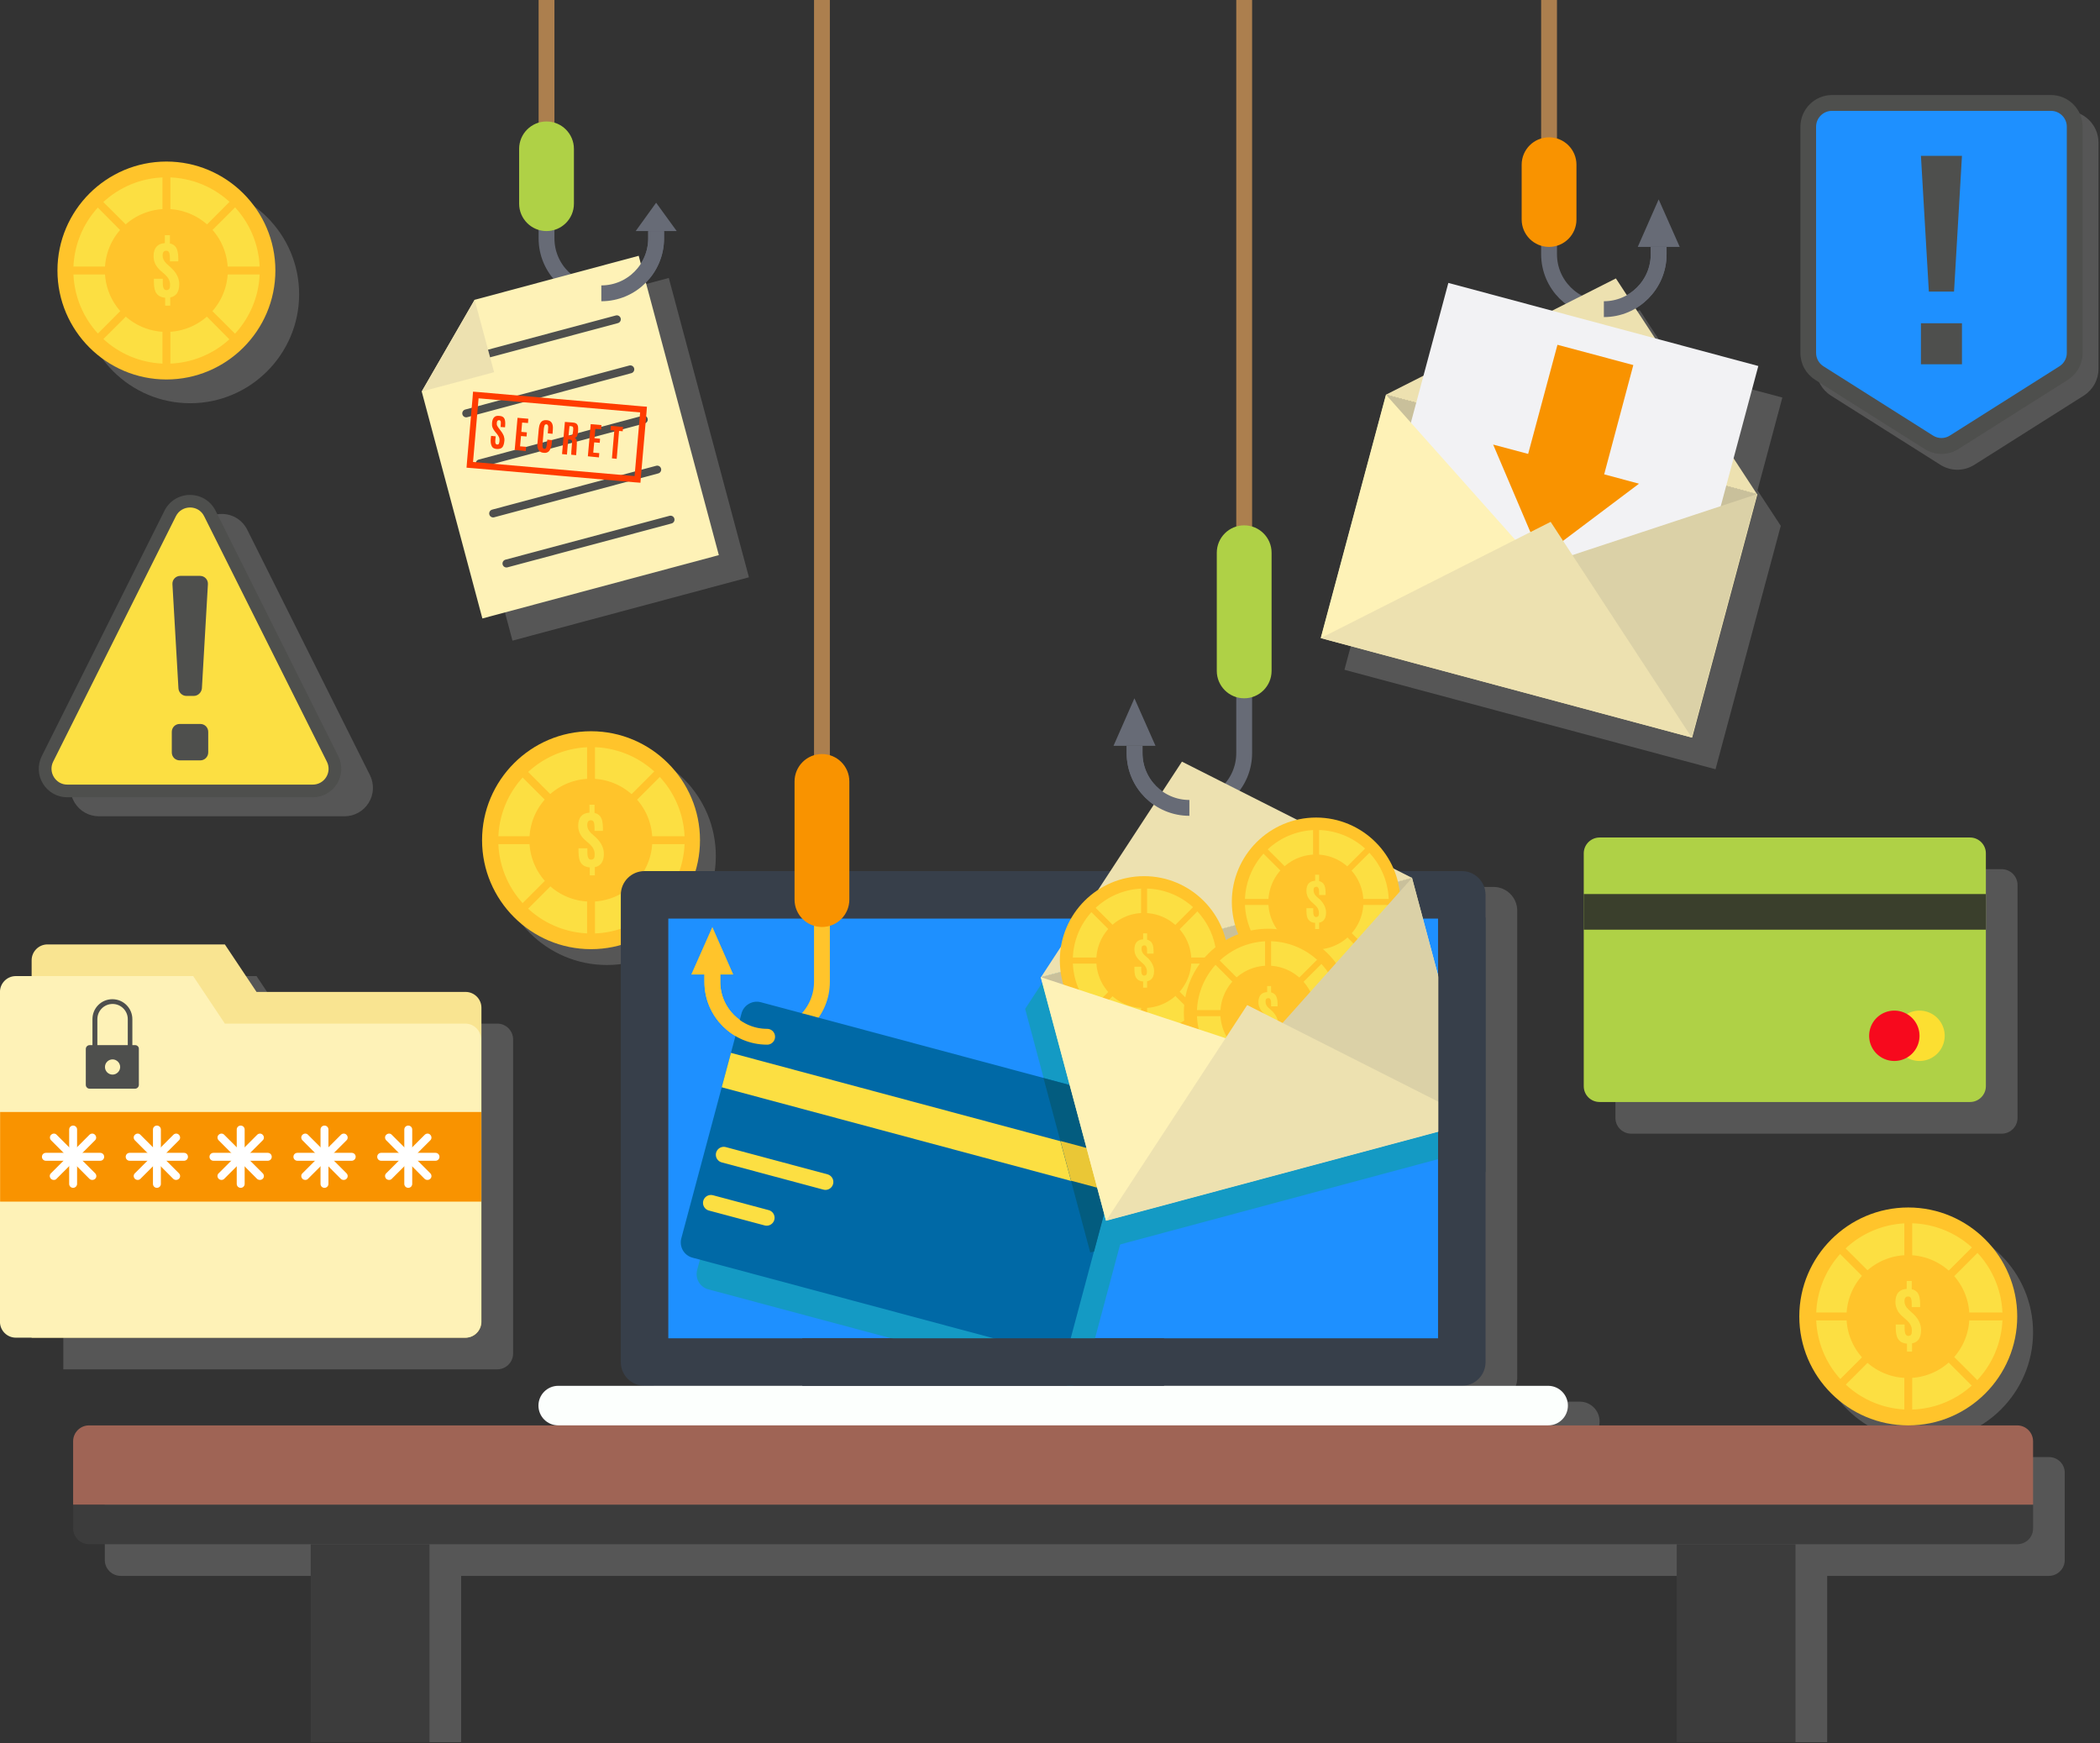 <?xml version="1.0" encoding="UTF-8" standalone="no"?>
<svg
   id="master-artboard"
   viewBox="0 0 804.843 668.171"
   version="1.1"
   x="0px"
   y="0px"
   width="804.843"
   height="668.171"
   sodipodi:docname="crimes.svg"
   inkscape:version="1.1.1 (3bf5ae0d25, 2021-09-20)"
   xmlns:inkscape="http://www.inkscape.org/namespaces/inkscape"
   xmlns:sodipodi="http://sodipodi.sourceforge.net/DTD/sodipodi-0.dtd"
   xmlns="http://www.w3.org/2000/svg"
   xmlns:svg="http://www.w3.org/2000/svg">
  <rect x="0" y="0" width="804.843" height="668.171" fill="#333333" stroke="none"/>
  <defs
     id="defs573" />
  <sodipodi:namedview
     id="namedview571"
     pagecolor="#505050"
     bordercolor="#eeeeee"
     borderopacity="1"
     inkscape:pageshadow="0"
     inkscape:pageopacity="0"
     inkscape:pagecheckerboard="0"
     showgrid="false"
     inkscape:zoom="0.72493164"
     inkscape:cx="404.17604"
     inkscape:cy="112.42439"
     inkscape:window-width="1920"
     inkscape:window-height="1046"
     inkscape:window-x="0"
     inkscape:window-y="34"
     inkscape:window-maximized="1"
     inkscape:current-layer="g568"
     fit-margin-top="0"
     fit-margin-left="0"
     fit-margin-right="0"
     fit-margin-bottom="0" />
  <g
     transform="matrix(0.607,0,0,0.607,-21.26,-4.8718348e-6)"
     id="g568">
    <path
       class="st1"
       d="M 1328.8,920 H 111.2 c -5.5,0 -10,4.5 -10,10 v 40 15 c 0,5.5 4.5,10 10,10 h 140 v 105 h 75 V 995 h 787.5 v 105 h 75 V 995 h 140 c 5.5,0 10,-4.5 10,-10 v -15 -40 c 0.1,-5.5 -4.4,-10 -9.9,-10 z"
       style="fill:#565656;fill-opacity:1"
       id="path4" />
    <g
       id="g50">
      <path
         class="st1"
         d="m 418.2,609.3 c -37.9,0 -68.8,-30.9 -68.8,-68.8 0,-37.9 30.9,-68.8 68.8,-68.8 37.9,0 68.8,30.9 68.8,68.8 0,37.9 -30.9,68.8 -68.8,68.8 z"
         style="fill:#565656;fill-opacity:1"
         id="path6" />
      <path
         class="st2"
         d="m 408.2,599.3 c -37.9,0 -68.8,-30.9 -68.8,-68.8 0,-37.9 30.9,-68.8 68.8,-68.8 37.9,0 68.8,30.9 68.8,68.8 0,37.9 -30.9,68.8 -68.8,68.8 z"
         style="fill:#ffc42b"
         id="path8" />
      <path
         d="m 467,530.5 a 58.8,58.8 0 0 1 -58.8,58.8 58.8,58.8 0 0 1 -58.8,-58.8 58.8,58.8 0 0 1 58.8,-58.8 58.8,58.8 0 0 1 58.8,58.8 z"
         transform="matrix(0.851,-0.526,0.526,0.851,-217.936,293.832)"
         class="st3"
         style="fill:#fcdf42"
         id="path10" />
      <path
         d="m 447,530.5 a 38.8,38.8 0 0 1 -38.8,38.8 38.8,38.8 0 0 1 -38.8,-38.8 38.8,38.8 0 0 1 38.8,-38.8 38.8,38.8 0 0 1 38.8,38.8 z"
         transform="matrix(0.707,-0.707,0.707,0.707,-255.562,444.018)"
         class="st2"
         style="fill:#ffc42b"
         id="path12" />
      <g
         id="g16">
        <path
           class="st2"
           d="m 467,533 h -20 c -1.4,0 -2.5,-1.1 -2.5,-2.5 0,-1.4 1.1,-2.5 2.5,-2.5 h 20 c 1.4,0 2.5,1.1 2.5,2.5 0,1.4 -1.1,2.5 -2.5,2.5 z"
           style="fill:#ffc42b"
           id="path14" />
      </g>
      <g
         id="g20">
        <path
           class="st2"
           d="m 369.4,533 h -20 c -1.4,0 -2.5,-1.1 -2.5,-2.5 0,-1.4 1.1,-2.5 2.5,-2.5 h 20 c 1.4,0 2.5,1.1 2.5,2.5 0,1.4 -1.1,2.5 -2.5,2.5 z"
           style="fill:#ffc42b"
           id="path18" />
      </g>
      <g
         id="g24">
        <path
           class="st2"
           d="m 408.2,494.2 c -1.4,0 -2.5,-1.1 -2.5,-2.5 v -20 c 0,-1.4 1.1,-2.5 2.5,-2.5 1.4,0 2.5,1.1 2.5,2.5 v 20 c 0,1.4 -1.1,2.5 -2.5,2.5 z"
           style="fill:#ffc42b"
           id="path22" />
      </g>
      <g
         id="g28">
        <path
           class="st2"
           d="m 408.2,591.8 c -1.4,0 -2.5,-1.1 -2.5,-2.5 v -20 c 0,-1.4 1.1,-2.5 2.5,-2.5 1.4,0 2.5,1.1 2.5,2.5 v 20 c 0,1.4 -1.1,2.5 -2.5,2.5 z"
           style="fill:#ffc42b"
           id="path26" />
      </g>
      <g
         id="g32">
        <path
           class="st2"
           d="m 449.8,574.6 c -0.6,0 -1.3,-0.2 -1.8,-0.7 l -14.1,-14.1 c -1,-1 -1,-2.6 0,-3.5 1,-1 2.6,-1 3.5,0 l 14.1,14.1 c 1,1 1,2.6 0,3.5 -0.4,0.4 -1.1,0.7 -1.7,0.7 z"
           style="fill:#ffc42b"
           id="path30" />
      </g>
      <g
         id="g36">
        <path
           class="st2"
           d="m 380.8,505.6 c -0.6,0 -1.3,-0.2 -1.8,-0.7 l -14.1,-14.1 c -1,-1 -1,-2.6 0,-3.5 1,-1 2.6,-1 3.5,0 l 14.1,14.1 c 1,1 1,2.6 0,3.5 -0.5,0.4 -1.1,0.7 -1.7,0.7 z"
           style="fill:#ffc42b"
           id="path34" />
      </g>
      <g
         id="g40">
        <path
           class="st2"
           d="m 435.6,505.6 c -0.6,0 -1.3,-0.2 -1.8,-0.7 -1,-1 -1,-2.6 0,-3.5 l 14.1,-14.1 c 1,-1 2.6,-1 3.5,0 1,1 1,2.6 0,3.5 l -14.1,14.1 c -0.4,0.4 -1,0.7 -1.7,0.7 z"
           style="fill:#ffc42b"
           id="path38" />
      </g>
      <g
         id="g44">
        <path
           class="st2"
           d="m 366.6,574.6 c -0.6,0 -1.3,-0.2 -1.8,-0.7 -1,-1 -1,-2.6 0,-3.5 l 14.1,-14.1 c 1,-1 2.6,-1 3.5,0 1,1 1,2.6 0,3.5 l -14.1,14.1 c -0.4,0.4 -1,0.7 -1.7,0.7 z"
           style="fill:#ffc42b"
           id="path42" />
      </g>
      <g
         id="g48">
        <path
           class="st3"
           d="m 416.3,539.1 c 0,4.9 -1.9,7.7 -5.7,8.4 v 5.2 h -3.2 v -5 c -2.3,-0.2 -4.1,-1 -5.3,-2.5 -1.2,-1.5 -1.8,-4 -1.8,-7.4 v -2.2 h 5.6 v 2.7 c 0,3 0.8,4.5 2.3,4.5 0.8,0 1.4,-0.3 1.8,-0.8 0.4,-0.5 0.5,-1.4 0.5,-2.7 0,-2.3 -1,-4.3 -3.1,-6.3 -0.1,-0.1 -0.5,-0.5 -1.5,-1.3 -0.9,-0.8 -1.4,-1.3 -1.6,-1.4 -2.8,-2.5 -4.2,-5.5 -4.2,-8.9 0,-5.2 2.4,-8 7.1,-8.3 v -5 h 3.2 v 5.2 c 1.5,0.3 2.6,1 3.5,2 1.2,1.5 1.8,4 1.8,7.4 0,0 0,0.1 0,0.1 v 1.8 h -5.3 v -2.2 c 0,-1.5 -0.2,-2.7 -0.5,-3.4 -0.3,-0.7 -0.9,-1.1 -1.7,-1.1 -0.8,0 -1.4,0.2 -1.8,0.7 -0.4,0.5 -0.6,1.3 -0.6,2.4 0,1.8 0.8,3.4 2.4,5 l 3.2,2.9 c 3.3,3.2 4.9,6.5 4.9,10.2 z"
           style="fill:#fcdf42"
           id="path46" />
      </g>
    </g>
    <path
       class="st1"
       d="M 1032.5,885 H 978 c 8.3,0 15,-6.7 15,-15 V 575 c 0,-8.3 -6.7,-15 -15,-15 H 462 c -8.3,0 -15,6.7 -15,15 v 295 c 0,8.3 6.7,15 15,15 h -54.5 c -6.9,0 -12.5,5.6 -12.5,12.5 0,6.9 5.6,12.5 12.5,12.5 h 625 c 6.9,0 12.5,-5.6 12.5,-12.5 0,-6.9 -5.6,-12.5 -12.5,-12.5 z"
       style="fill:#565656;fill-opacity:1"
       id="path52" />
    <path
       class="st4"
       d="M 958,875 H 442 c -8.3,0 -15,-6.7 -15,-15 V 565 c 0,-8.3 6.7,-15 15,-15 h 516 c 8.3,0 15,6.7 15,15 v 295 c 0,8.3 -6.7,15 -15,15 z"
       style="fill:#373f4a"
       id="path54" />
    <path
       d="m 567.5,469.5 h 265 v 486 h -265 z"
       transform="rotate(90,700,712.5)"
       class="st5"
       style="fill:#1e90ff;fill-opacity:1"
       id="path56" />
    <path
       class="st6"
       d="m 475.2,801.9 38,-142 c 1.4,-5.3 6.9,-8.5 12.2,-7.1 l 225.9,60.5 c 5.3,1.4 8.5,6.9 7.1,12.2 l -38,142 c -1.4,5.3 -6.9,8.5 -12.2,7.1 L 482.3,814.1 c -5.4,-1.4 -8.5,-6.9 -7.1,-12.2 z"
       style="fill:#149ac4"
       id="path58" />
    <path
       d="m 943,673 -24.9,-93 h -198.5 L 682.3,637 723.4,790.8 943,731.9 Z"
       class="st6"
       style="fill:#149ac4"
       id="path60" />
    <path
       class="st1"
       d="m 1249.9,910 c -37.9,0 -68.8,-30.9 -68.8,-68.8 0,-37.9 30.9,-68.8 68.8,-68.8 37.9,0 68.8,30.9 68.8,68.8 0,37.9 -30.8,68.8 -68.8,68.8 z"
       style="fill:#565656;fill-opacity:1"
       id="path62" />
    <g
       id="g166">
      <path
         class="st1"
         d="M 197,616.3 H 85 c -5.5,0 -10,4.5 -10,10 v 238.3 h 274 c 5.5,0 10,-4.5 10,-10 V 656.3 c 0,-5.5 -4.5,-10 -10,-10 H 217 Z"
         style="fill:#565656;fill-opacity:1"
         id="path64" />
      <path
         class="st7"
         d="M 177,596.3 H 65 c -5.5,0 -10,4.5 -10,10 v 238.3 h 274 c 5.5,0 10,-4.5 10,-10 V 636.3 c 0,-5.5 -4.5,-10 -10,-10 H 197 Z"
         style="fill:#f9e491"
         id="path66" />
      <path
         class="st8"
         d="M 157,616.3 H 45 c -5.5,0 -10,4.5 -10,10 v 208.3 c 0,5.5 4.5,10 10,10 h 283.8 c 5.5,0 10,-4.5 10,-10 V 656.3 c 0,-5.5 -4.5,-10 -10,-10 H 177 Z"
         style="fill:#fef2b7"
         id="path68" />
      <path
         d="M 35.1,702.1 H 338.9 v 56.6 H 35.1 Z"
         class="st9"
         style="fill:#f99300"
         id="path70" />
      <g
         id="g162">
        <g
           id="g88">
          <g
             id="g74">
            <path
               class="st10"
               d="m 81.2,750 c -1.4,0 -2.5,-1.1 -2.5,-2.5 v -34.3 c 0,-1.4 1.1,-2.5 2.5,-2.5 1.4,0 2.5,1.1 2.5,2.5 v 34.3 c 0,1.4 -1.2,2.5 -2.5,2.5 z"
               style="fill:#ffffff"
               id="path72" />
          </g>
          <g
             id="g78">
            <path
               class="st10"
               d="M 98.3,732.9 H 64 c -1.4,0 -2.5,-1.1 -2.5,-2.5 0,-1.4 1.1,-2.5 2.5,-2.5 h 34.3 c 1.4,0 2.5,1.1 2.5,2.5 0,1.4 -1.1,2.5 -2.5,2.5 z"
               style="fill:#ffffff"
               id="path76" />
          </g>
          <g
             id="g82">
            <path
               class="st10"
               d="m 69,745 c -0.6,0 -1.3,-0.2 -1.8,-0.7 -1,-1 -1,-2.6 0,-3.5 l 24.3,-24.3 c 1,-1 2.6,-1 3.5,0 1,1 1,2.6 0,3.5 l -24.3,24.3 c -0.4,0.5 -1,0.7 -1.7,0.7 z"
               style="fill:#ffffff"
               id="path80" />
          </g>
          <g
             id="g86">
            <path
               class="st10"
               d="m 93.3,745 c -0.6,0 -1.3,-0.2 -1.8,-0.7 L 67.3,720 c -1,-1 -1,-2.6 0,-3.5 1,-1 2.6,-1 3.5,0 l 24.3,24.3 c 1,1 1,2.6 0,3.5 -0.5,0.5 -1.2,0.7 -1.8,0.7 z"
               style="fill:#ffffff"
               id="path84" />
          </g>
        </g>
        <g
           id="g106">
          <g
             id="g92">
            <path
               class="st10"
               d="m 134.1,750 c -1.4,0 -2.5,-1.1 -2.5,-2.5 v -34.3 c 0,-1.4 1.1,-2.5 2.5,-2.5 1.4,0 2.5,1.1 2.5,2.5 v 34.3 c 0,1.4 -1.1,2.5 -2.5,2.5 z"
               style="fill:#ffffff"
               id="path90" />
          </g>
          <g
             id="g96">
            <path
               class="st10"
               d="m 151.2,732.9 h -34.3 c -1.4,0 -2.5,-1.1 -2.5,-2.5 0,-1.4 1.1,-2.5 2.5,-2.5 h 34.3 c 1.4,0 2.5,1.1 2.5,2.5 0,1.4 -1.1,2.5 -2.5,2.5 z"
               style="fill:#ffffff"
               id="path94" />
          </g>
          <g
             id="g100">
            <path
               class="st10"
               d="m 122,745 c -0.6,0 -1.3,-0.2 -1.8,-0.7 -1,-1 -1,-2.6 0,-3.5 l 24.3,-24.3 c 1,-1 2.6,-1 3.5,0 1,1 1,2.6 0,3.5 l -24.3,24.3 c -0.5,0.5 -1.1,0.7 -1.7,0.7 z"
               style="fill:#ffffff"
               id="path98" />
          </g>
          <g
             id="g104">
            <path
               class="st10"
               d="m 146.2,745 c -0.6,0 -1.3,-0.2 -1.8,-0.7 L 120.2,720 c -1,-1 -1,-2.6 0,-3.5 1,-1 2.6,-1 3.5,0 l 24.3,24.3 c 1,1 1,2.6 0,3.5 -0.5,0.5 -1.2,0.7 -1.8,0.7 z"
               style="fill:#ffffff"
               id="path102" />
          </g>
        </g>
        <g
           id="g124">
          <g
             id="g110">
            <path
               class="st10"
               d="m 187,750 c -1.4,0 -2.5,-1.1 -2.5,-2.5 v -34.3 c 0,-1.4 1.1,-2.5 2.5,-2.5 1.4,0 2.5,1.1 2.5,2.5 v 34.3 c 0,1.4 -1.1,2.5 -2.5,2.5 z"
               style="fill:#ffffff"
               id="path108" />
          </g>
          <g
             id="g114">
            <path
               class="st10"
               d="m 204.1,732.9 h -34.3 c -1.4,0 -2.5,-1.1 -2.5,-2.5 0,-1.4 1.1,-2.5 2.5,-2.5 h 34.3 c 1.4,0 2.5,1.1 2.5,2.5 0,1.4 -1.1,2.5 -2.5,2.5 z"
               style="fill:#ffffff"
               id="path112" />
          </g>
          <g
             id="g118">
            <path
               class="st10"
               d="m 174.9,745 c -0.6,0 -1.3,-0.2 -1.8,-0.7 -1,-1 -1,-2.6 0,-3.5 l 24.3,-24.3 c 1,-1 2.6,-1 3.5,0 1,1 1,2.6 0,3.5 l -24.3,24.3 c -0.5,0.5 -1.1,0.7 -1.7,0.7 z"
               style="fill:#ffffff"
               id="path116" />
          </g>
          <g
             id="g122">
            <path
               class="st10"
               d="m 199.1,745 c -0.6,0 -1.3,-0.2 -1.8,-0.7 L 173.1,720 c -1,-1 -1,-2.6 0,-3.5 1,-1 2.6,-1 3.5,0 l 24.3,24.3 c 1,1 1,2.6 0,3.5 -0.5,0.5 -1.1,0.7 -1.8,0.7 z"
               style="fill:#ffffff"
               id="path120" />
          </g>
        </g>
        <g
           id="g142">
          <g
             id="g128">
            <path
               class="st10"
               d="m 239.9,750 c -1.4,0 -2.5,-1.1 -2.5,-2.5 v -34.3 c 0,-1.4 1.1,-2.5 2.5,-2.5 1.4,0 2.5,1.1 2.5,2.5 v 34.3 c 0,1.4 -1.1,2.5 -2.5,2.5 z"
               style="fill:#ffffff"
               id="path126" />
          </g>
          <g
             id="g132">
            <path
               class="st10"
               d="m 257.1,732.9 h -34.3 c -1.4,0 -2.5,-1.1 -2.5,-2.5 0,-1.4 1.1,-2.5 2.5,-2.5 h 34.3 c 1.4,0 2.5,1.1 2.5,2.5 0,1.4 -1.2,2.5 -2.5,2.5 z"
               style="fill:#ffffff"
               id="path130" />
          </g>
          <g
             id="g136">
            <path
               class="st10"
               d="m 227.8,745 c -0.6,0 -1.3,-0.2 -1.8,-0.7 -1,-1 -1,-2.6 0,-3.5 l 24.3,-24.3 c 1,-1 2.6,-1 3.5,0 1,1 1,2.6 0,3.5 l -24.3,24.3 c -0.4,0.5 -1.1,0.7 -1.7,0.7 z"
               style="fill:#ffffff"
               id="path134" />
          </g>
          <g
             id="g140">
            <path
               class="st10"
               d="m 252,745 c -0.6,0 -1.3,-0.2 -1.8,-0.7 L 226,720 c -1,-1 -1,-2.6 0,-3.5 1,-1 2.6,-1 3.5,0 l 24.3,24.3 c 1,1 1,2.6 0,3.5 -0.5,0.5 -1.1,0.7 -1.8,0.7 z"
               style="fill:#ffffff"
               id="path138" />
          </g>
        </g>
        <g
           id="g160">
          <g
             id="g146">
            <path
               class="st10"
               d="m 292.8,750 c -1.4,0 -2.5,-1.1 -2.5,-2.5 v -34.3 c 0,-1.4 1.1,-2.5 2.5,-2.5 1.4,0 2.5,1.1 2.5,2.5 v 34.3 c 0,1.4 -1.1,2.5 -2.5,2.5 z"
               style="fill:#ffffff"
               id="path144" />
          </g>
          <g
             id="g150">
            <path
               class="st10"
               d="m 310,732.9 h -34.3 c -1.4,0 -2.5,-1.1 -2.5,-2.5 0,-1.4 1.1,-2.5 2.5,-2.5 H 310 c 1.4,0 2.5,1.1 2.5,2.5 0,1.4 -1.1,2.5 -2.5,2.5 z"
               style="fill:#ffffff"
               id="path148" />
          </g>
          <g
             id="g154">
            <path
               class="st10"
               d="m 280.7,745 c -0.6,0 -1.3,-0.2 -1.8,-0.7 -1,-1 -1,-2.6 0,-3.5 l 24.3,-24.3 c 1,-1 2.6,-1 3.5,0 1,1 1,2.6 0,3.5 l -24.3,24.3 c -0.4,0.5 -1.1,0.7 -1.7,0.7 z"
               style="fill:#ffffff"
               id="path152" />
          </g>
          <g
             id="g158">
            <path
               class="st10"
               d="m 304.9,745 c -0.6,0 -1.3,-0.2 -1.8,-0.7 L 278.9,720 c -1,-1 -1,-2.6 0,-3.5 1,-1 2.6,-1 3.5,0 l 24.3,24.3 c 1,1 1,2.6 0,3.5 -0.5,0.5 -1.1,0.7 -1.8,0.7 z"
               style="fill:#ffffff"
               id="path156" />
          </g>
        </g>
      </g>
      <path
         class="st11"
         d="m 120.4,659.9 h -1.8 v -16.4 c 0,-6.9 -5.6,-12.6 -12.6,-12.6 -7,0 -12.6,5.6 -12.6,12.6 v 16.4 h -1.8 c -1.3,0 -2.4,1.1 -2.4,2.4 V 685 c 0,1.3 1.1,2.4 2.4,2.4 h 28.7 c 1.3,0 2.4,-1.1 2.4,-2.4 v -22.7 c 0.1,-1.3 -1,-2.4 -2.3,-2.4 z m -14.3,18.6 c -2.7,0 -4.8,-2.2 -4.8,-4.8 0,-2.7 2.2,-4.8 4.8,-4.8 2.6,0 4.8,2.2 4.8,4.8 0,2.6 -2.2,4.8 -4.8,4.8 z m 9.6,-18.6 H 96.5 v -16.4 c 0,-5.3 4.3,-9.6 9.6,-9.6 5.3,0 9.6,4.3 9.6,9.6 z"
         style="fill:#4e4f4d"
         id="path164" />
    </g>
    <path
       class="st10"
       d="M 1308.8,975 H 91.2 c -5.5,0 -10,-4.5 -10,-10 v -15 h 1237.5 v 15 c 0.1,5.5 -4.4,10 -9.9,10 z"
       style="fill:#3c3c3c;fill-opacity:1"
       id="path168" />
    <path
       class="st12"
       d="m 1012.5,900 h -625 c -6.9,0 -12.5,-5.6 -12.5,-12.5 v 0 c 0,-6.9 5.6,-12.5 12.5,-12.5 h 625 c 6.9,0 12.5,5.6 12.5,12.5 v 0 c 0,6.9 -5.6,12.5 -12.5,12.5 z"
       style="fill:#fcfffd"
       id="path170" />
    <path
       class="st13"
       d="m 81.2,950 h 1237.5 v -40 c 0,-5.5 -4.5,-10 -10,-10 H 91.2 c -5.5,0 -10,4.5 -10,10 z"
       style="fill:#9f6455;fill-opacity:1"
       id="path172" />
    <path
       d="m 231.2,975 h 75 v 125 h -75 z"
       class="st12"
       style="fill:#3c3c3c;fill-opacity:1"
       id="path174" />
    <path
       d="m 1093.8,975 h 75 v 125 h -75 z"
       transform="rotate(180,1131.25,1037.5)"
       class="st12"
       style="fill:#3c3c3c;fill-opacity:1"
       id="path176" />
    <path
       class="st14"
       d="m 820.6,430.9 v 44.6 c 0,19.1 -15.5,34.6 -34.6,34.6 v 0 c -19.1,0 -34.6,-15.5 -34.6,-34.6 v -4.6"
       style="fill:none;stroke:#676b76;stroke-width:10;stroke-miterlimit:10"
       id="path178" />
    <path
       d="m 738.1,470.9 h 26.5 l -13.3,-30 z"
       class="st15"
       style="fill:#676b76"
       id="path180" />
    <path
       d="M 820.6,341.6 V 0"
       class="st16"
       style="fill:none;stroke:#ac7f4e;stroke-width:10;stroke-linejoin:round;stroke-miterlimit:10"
       id="path182" />
    <path
       class="st14"
       d="m 1013.1,145.9 v 14.6 c 0,19.1 15.5,34.6 34.6,34.6 v 0 c 19.1,0 34.6,-15.5 34.6,-34.6 v -4.6"
       style="fill:none;stroke:#676b76;stroke-width:10;stroke-miterlimit:10"
       id="path184" />
    <path
       d="m 1095.6,155.9 h -26.5 L 1082.3,125.9 Z"
       class="st15"
       style="fill:#676b76"
       id="path186" />
    <path
       d="M 1013.1,96.7 V 0"
       class="st16"
       style="fill:none;stroke:#ac7f4e;stroke-width:10;stroke-linejoin:round;stroke-miterlimit:10"
       id="path188" />
    <path
       class="st14"
       d="m 380.1,135.9 v 14.6 c 0,19.1 15.5,34.6 34.6,34.6 v 0 c 19.1,0 34.6,-15.5 34.6,-34.6 v -4.6"
       style="fill:none;stroke:#676b76;stroke-width:10;stroke-miterlimit:10"
       id="path190" />
    <path
       d="m 462.3,145.9 h -25.9 L 449.3,128 Z"
       class="st15"
       style="fill:#676b76"
       id="path192" />
    <path
       d="M 380.1,86.7 V 0"
       class="st16"
       style="fill:none;stroke:#ac7f4e;stroke-width:10;stroke-linejoin:round;stroke-miterlimit:10"
       id="path194" />
    <path
       class="st17"
       d="m 554,575.3 v 44.6 c 0,19.1 -15.5,34.6 -34.6,34.6 v 0 c -19.1,0 -34.6,-15.5 -34.6,-34.6 v -4.6"
       style="fill:none;stroke:#ffc42b;stroke-width:10;stroke-linecap:round;stroke-linejoin:round;stroke-miterlimit:10"
       id="path196" />
    <path
       d="M 554,486 V 0"
       class="st16"
       style="fill:none;stroke:#ac7f4e;stroke-width:10;stroke-linejoin:round;stroke-miterlimit:10"
       id="path198" />
    <path
       class="st18"
       d="m 465.2,781.9 38,-142 c 1.4,-5.3 6.9,-8.5 12.2,-7.1 l 225.9,60.5 c 5.3,1.4 8.5,6.9 7.1,12.2 l -38,142 c -1.4,5.3 -6.9,8.5 -12.2,7.1 L 472.3,794.1 c -5.4,-1.4 -8.5,-6.9 -7.1,-12.2 z"
       style="fill:#0069a6"
       id="path200" />
    <path
       d="m 489.4,697.1 h 253.9 v 22.5 h -253.9 z"
       transform="matrix(0.966,0.259,-0.259,0.966,204.341,-135.375)"
       class="st3"
       style="fill:#fcdf42"
       id="path202" />
    <g
       id="g208">
      <path
         d="m 492,729.1 64.2,17.2"
         class="st19"
         style="fill:none;stroke:#fcdf42;stroke-width:10;stroke-linecap:round;stroke-linejoin:round;stroke-miterlimit:10"
         id="path204" />
      <path
         d="m 483.9,759.5 35.2,9.4"
         class="st19"
         style="fill:none;stroke:#fcdf42;stroke-width:10;stroke-linecap:round;stroke-linejoin:round;stroke-miterlimit:10"
         id="path206" />
    </g>
    <g
       id="g222">
      <path
         class="st1"
         d="m 1270.9,296.6 c -3.8,0 -7.5,-1.1 -10.7,-3.1 l -69.1,-43.7 c -5.8,-3.7 -9.3,-10 -9.3,-16.9 V 90 c 0,-11 9,-20 20,-20 H 1340 c 11,0 20,9 20,20 v 142.9 c 0,6.9 -3.5,13.2 -9.3,16.9 l -69.1,43.7 c -3.2,2 -6.9,3.1 -10.7,3.1 z"
         style="fill:#565656;fill-opacity:1"
         id="path210" />
      <path
         class="st11"
         d="m 1260.9,286.6 c -3.8,0 -7.5,-1.1 -10.7,-3.1 l -69.1,-43.7 c -5.8,-3.7 -9.3,-10 -9.3,-16.9 V 80 c 0,-11 9,-20 20,-20 H 1330 c 11,0 20,9 20,20 v 142.9 c 0,6.9 -3.5,13.2 -9.3,16.9 l -69.1,43.7 c -3.2,2 -6.9,3.1 -10.7,3.1 z"
         style="fill:#4e4f4d"
         id="path212" />
      <path
         class="st5"
         d="m 1335.3,231.3 -69.1,43.7 c -3.3,2.1 -7.4,2.1 -10.7,0 l -69.1,-43.7 c -2.9,-1.8 -4.7,-5 -4.7,-8.5 V 80 c 0,-5.5 4.5,-10 10,-10 H 1330 c 5.5,0 10,4.5 10,10 v 142.9 c 0,3.4 -1.8,6.6 -4.7,8.4 z"
         style="fill:#1e90ff;fill-opacity:1"
         id="path214" />
      <g
         id="g220">
        <path
           d="m 1268.8,184.1 h -15.9 l -5,-85.7 h 25.9 z"
           class="st11"
           style="fill:#4e4f4d"
           id="path216" />
        <path
           d="m 1247.9,204.1 h 25.9 v 25.9 h -25.9 z"
           class="st11"
           style="fill:#4e4f4d"
           id="path218" />
      </g>
    </g>
    <path
       d="m 358.6,404.5 149.3,-40 -50.6,-189 -103.6,27.8 -33.4,57.9 z"
       class="st1"
       style="fill:#565656;fill-opacity:1"
       id="path224" />
    <path
       d="m 339.6,390.5 149.3,-40 -50.6,-189 -103.6,27.8 -33.4,57.9 z"
       class="st8"
       style="fill:#fef2b7"
       id="path226" />
    <g
       id="g272">
      <path
         class="st1"
         d="m 155.1,254.6 c -37.9,0 -68.8,-30.9 -68.8,-68.8 0,-37.9 30.9,-68.8 68.8,-68.8 37.9,0 68.8,30.9 68.8,68.8 0,37.9 -30.9,68.8 -68.8,68.8 z"
         style="fill:#565656;fill-opacity:1"
         id="path228" />
      <path
         class="st2"
         d="m 140.1,239.6 c -37.9,0 -68.8,-30.9 -68.8,-68.8 0,-37.9 30.9,-68.8 68.8,-68.8 37.9,0 68.8,30.9 68.8,68.8 0,37.9 -30.9,68.8 -68.8,68.8 z"
         style="fill:#ffc42b"
         id="path230" />
      <path
         d="M 198.9,170.8 A 58.8,58.8 0 0 1 140.1,229.6 58.8,58.8 0 0 1 81.3,170.8 58.8,58.8 0 0 1 140.1,112 58.8,58.8 0 0 1 198.9,170.8 Z"
         transform="matrix(0.851,-0.526,0.526,0.851,-68.878,99.14)"
         class="st3"
         style="fill:#fcdf42"
         id="path232" />
      <path
         d="m 178.9,170.8 a 38.8,38.8 0 0 1 -38.8,38.8 38.8,38.8 0 0 1 -38.8,-38.8 38.8,38.8 0 0 1 38.8,-38.8 38.8,38.8 0 0 1 38.8,38.8 z"
         transform="matrix(0.707,-0.707,0.707,0.707,-79.753,149.059)"
         class="st2"
         style="fill:#ffc42b"
         id="path234" />
      <g
         id="g238">
        <path
           class="st2"
           d="m 198.9,173.3 h -20 c -1.4,0 -2.5,-1.1 -2.5,-2.5 0,-1.4 1.1,-2.5 2.5,-2.5 h 20 c 1.4,0 2.5,1.1 2.5,2.5 0,1.4 -1.2,2.5 -2.5,2.5 z"
           style="fill:#ffc42b"
           id="path236" />
      </g>
      <g
         id="g242">
        <path
           class="st2"
           d="m 101.2,173.3 h -20 c -1.4,0 -2.5,-1.1 -2.5,-2.5 0,-1.4 1.1,-2.5 2.5,-2.5 h 20 c 1.4,0 2.5,1.1 2.5,2.5 0,1.4 -1.1,2.5 -2.5,2.5 z"
           style="fill:#ffc42b"
           id="path240" />
      </g>
      <g
         id="g246">
        <path
           class="st2"
           d="m 140.1,134.5 c -1.4,0 -2.5,-1.1 -2.5,-2.5 v -20 c 0,-1.4 1.1,-2.5 2.5,-2.5 1.4,0 2.5,1.1 2.5,2.5 v 20 c 0,1.4 -1.2,2.5 -2.5,2.5 z"
           style="fill:#ffc42b"
           id="path244" />
      </g>
      <g
         id="g250">
        <path
           class="st2"
           d="m 140.1,232.1 c -1.4,0 -2.5,-1.1 -2.5,-2.5 v -20 c 0,-1.4 1.1,-2.5 2.5,-2.5 1.4,0 2.5,1.1 2.5,2.5 v 20 c 0,1.4 -1.2,2.5 -2.5,2.5 z"
           style="fill:#ffc42b"
           id="path248" />
      </g>
      <g
         id="g254">
        <path
           class="st2"
           d="m 181.6,214.9 c -0.6,0 -1.3,-0.2 -1.8,-0.7 L 165.7,200 c -1,-1 -1,-2.6 0,-3.5 1,-1 2.6,-1 3.5,0 l 14.1,14.1 c 1,1 1,2.6 0,3.5 -0.4,0.5 -1,0.8 -1.7,0.8 z"
           style="fill:#ffc42b"
           id="path252" />
      </g>
      <g
         id="g258">
        <path
           class="st2"
           d="m 112.6,145.9 c -0.6,0 -1.3,-0.2 -1.8,-0.7 L 96.7,131 c -1,-1 -1,-2.6 0,-3.5 1,-1 2.6,-1 3.5,0 l 14.1,14.1 c 1,1 1,2.6 0,3.5 -0.4,0.5 -1,0.8 -1.7,0.8 z"
           style="fill:#ffc42b"
           id="path256" />
      </g>
      <g
         id="g262">
        <path
           class="st2"
           d="m 167.5,145.9 c -0.6,0 -1.3,-0.2 -1.8,-0.7 -1,-1 -1,-2.6 0,-3.5 l 14.1,-14.1 c 1,-1 2.6,-1 3.5,0 1,1 1,2.6 0,3.5 l -14.1,14.1 c -0.4,0.4 -1.1,0.7 -1.7,0.7 z"
           style="fill:#ffc42b"
           id="path260" />
      </g>
      <g
         id="g266">
        <path
           class="st2"
           d="m 98.5,214.9 c -0.6,0 -1.3,-0.2 -1.8,-0.7 -1,-1 -1,-2.6 0,-3.5 l 14.1,-14.1 c 1,-1 2.6,-1 3.5,0 1,1 1,2.6 0,3.5 l -14.1,14.1 c -0.4,0.4 -1.1,0.7 -1.7,0.7 z"
           style="fill:#ffc42b"
           id="path264" />
      </g>
      <g
         id="g270">
        <path
           class="st3"
           d="m 148.2,179.4 c 0,4.9 -1.9,7.7 -5.7,8.4 v 5.2 h -3.2 v -5 c -2.3,-0.2 -4.1,-1 -5.3,-2.5 -1.2,-1.5 -1.8,-4 -1.8,-7.4 V 176 h 5.6 v 2.7 c 0,3 0.8,4.5 2.3,4.5 0.8,0 1.4,-0.3 1.8,-0.8 0.4,-0.5 0.5,-1.4 0.5,-2.7 0,-2.3 -1,-4.3 -3.1,-6.3 -0.1,-0.1 -0.5,-0.5 -1.5,-1.3 -0.9,-0.8 -1.4,-1.3 -1.6,-1.4 -2.8,-2.5 -4.2,-5.5 -4.2,-8.9 0,-5.2 2.4,-8 7.1,-8.3 v -5 h 3.2 v 5.2 c 1.5,0.3 2.6,1 3.5,2 1.2,1.5 1.8,4 1.8,7.4 0,0 0,0.1 0,0.1 v 1.8 h -5.3 v -2.2 c 0,-1.5 -0.2,-2.7 -0.5,-3.4 -0.3,-0.7 -0.9,-1.1 -1.7,-1.1 -0.8,0 -1.4,0.2 -1.8,0.7 -0.4,0.5 -0.6,1.3 -0.6,2.4 0,1.8 0.8,3.4 2.4,5 l 3.2,2.9 c 3.2,3.1 4.9,6.4 4.9,10.1 z"
           style="fill:#fcdf42"
           id="path268" />
      </g>
    </g>
    <g
       id="g316">
      <path
         class="st2"
         d="m 1239.9,900 c -37.9,0 -68.8,-30.9 -68.8,-68.8 0,-37.9 30.9,-68.8 68.8,-68.8 37.9,0 68.8,30.9 68.8,68.8 0,37.9 -30.8,68.8 -68.8,68.8 z"
         style="fill:#ffc42b"
         id="path274" />
      <path
         d="m 1298.7,831.2 a 58.8,58.8 0 0 1 -58.8,58.8 58.8,58.8 0 0 1 -58.8,-58.8 58.8,58.8 0 0 1 58.8,-58.8 58.8,58.8 0 0 1 58.8,58.8 z"
         transform="matrix(0.851,-0.526,0.526,0.851,-251.801,776.017)"
         class="st3"
         style="fill:#fcdf42"
         id="path276" />
      <path
         d="m 1278.7,831.2 a 38.8,38.8 0 0 1 -38.8,38.8 38.8,38.8 0 0 1 -38.8,-38.8 38.8,38.8 0 0 1 38.8,-38.8 38.8,38.8 0 0 1 38.8,38.8 z"
         transform="matrix(0.707,-0.707,0.707,0.707,-224.573,1120.226)"
         class="st2"
         style="fill:#ffc42b"
         id="path278" />
      <g
         id="g282">
        <path
           class="st2"
           d="m 1298.7,833.7 h -20 c -1.4,0 -2.5,-1.1 -2.5,-2.5 0,-1.4 1.1,-2.5 2.5,-2.5 h 20 c 1.4,0 2.5,1.1 2.5,2.5 0,1.4 -1.1,2.5 -2.5,2.5 z"
           style="fill:#ffc42b"
           id="path280" />
      </g>
      <g
         id="g286">
        <path
           class="st2"
           d="m 1201.1,833.7 h -20 c -1.4,0 -2.5,-1.1 -2.5,-2.5 0,-1.4 1.1,-2.5 2.5,-2.5 h 20 c 1.4,0 2.5,1.1 2.5,2.5 0,1.4 -1.1,2.5 -2.5,2.5 z"
           style="fill:#ffc42b"
           id="path284" />
      </g>
      <g
         id="g290">
        <path
           class="st2"
           d="m 1239.9,794.9 c -1.4,0 -2.5,-1.1 -2.5,-2.5 v -20 c 0,-1.4 1.1,-2.5 2.5,-2.5 1.4,0 2.5,1.1 2.5,2.5 v 20 c 0,1.4 -1.1,2.5 -2.5,2.5 z"
           style="fill:#ffc42b"
           id="path288" />
      </g>
      <g
         id="g294">
        <path
           class="st2"
           d="m 1239.9,892.5 c -1.4,0 -2.5,-1.1 -2.5,-2.5 v -20 c 0,-1.4 1.1,-2.5 2.5,-2.5 1.4,0 2.5,1.1 2.5,2.5 v 20 c 0,1.4 -1.1,2.5 -2.5,2.5 z"
           style="fill:#ffc42b"
           id="path292" />
      </g>
      <g
         id="g298">
        <path
           class="st2"
           d="m 1281.5,875.3 c -0.6,0 -1.3,-0.2 -1.8,-0.7 l -14.1,-14.1 c -1,-1 -1,-2.6 0,-3.5 1,-1 2.6,-1 3.5,0 l 14.1,14.1 c 1,1 1,2.6 0,3.5 -0.4,0.4 -1,0.7 -1.7,0.7 z"
           style="fill:#ffc42b"
           id="path296" />
      </g>
      <g
         id="g302">
        <path
           class="st2"
           d="m 1212.5,806.3 c -0.6,0 -1.3,-0.2 -1.8,-0.7 l -14.1,-14.1 c -1,-1 -1,-2.6 0,-3.5 1,-1 2.6,-1 3.5,0 l 14.1,14.1 c 1,1 1,2.6 0,3.5 -0.4,0.4 -1.1,0.7 -1.7,0.7 z"
           style="fill:#ffc42b"
           id="path300" />
      </g>
      <g
         id="g306">
        <path
           class="st2"
           d="m 1267.4,806.3 c -0.6,0 -1.3,-0.2 -1.8,-0.7 -1,-1 -1,-2.6 0,-3.5 l 14.1,-14.1 c 1,-1 2.6,-1 3.5,0 1,1 1,2.6 0,3.5 l -14.1,14.1 c -0.4,0.4 -1.1,0.7 -1.7,0.7 z"
           style="fill:#ffc42b"
           id="path304" />
      </g>
      <g
         id="g310">
        <path
           class="st2"
           d="m 1198.4,875.3 c -0.6,0 -1.3,-0.2 -1.8,-0.7 -1,-1 -1,-2.6 0,-3.5 l 14.1,-14.1 c 1,-1 2.6,-1 3.5,0 1,1 1,2.6 0,3.5 l -14.1,14.1 c -0.5,0.4 -1.1,0.7 -1.7,0.7 z"
           style="fill:#ffc42b"
           id="path308" />
      </g>
      <g
         id="g314">
        <path
           class="st3"
           d="m 1248,839.8 c 0,4.9 -1.9,7.7 -5.7,8.4 v 5.2 h -3.2 v -5 c -2.3,-0.2 -4.1,-1 -5.3,-2.5 -1.2,-1.5 -1.8,-4 -1.8,-7.4 v -2.2 h 5.6 v 2.7 c 0,3 0.8,4.5 2.3,4.5 0.8,0 1.4,-0.3 1.8,-0.8 0.4,-0.5 0.5,-1.4 0.5,-2.7 0,-2.3 -1,-4.3 -3.1,-6.3 -0.1,-0.1 -0.5,-0.5 -1.5,-1.3 -0.9,-0.8 -1.4,-1.3 -1.6,-1.4 -2.8,-2.5 -4.2,-5.5 -4.2,-8.9 0,-5.2 2.4,-8 7.1,-8.3 v -5 h 3.2 v 5.2 c 1.5,0.3 2.6,1 3.5,2 1.2,1.5 1.8,4 1.8,7.4 0,0 0,0.1 0,0.1 v 1.8 h -5.3 v -2.2 c 0,-1.5 -0.2,-2.7 -0.5,-3.4 -0.3,-0.7 -0.9,-1.1 -1.7,-1.1 -0.8,0 -1.4,0.2 -1.8,0.7 -0.4,0.5 -0.6,1.3 -0.6,2.4 0,1.8 0.8,3.4 2.4,5 l 3.2,2.9 c 3.3,3.2 4.9,6.5 4.9,10.2 z"
           style="fill:#fcdf42"
           id="path312" />
      </g>
    </g>
    <path
       class="st20"
       d="m 380.1,145.9 v 0 c -9.6,0 -17.3,-7.8 -17.3,-17.3 V 94 c 0,-9.6 7.8,-17.3 17.3,-17.3 v 0 c 9.6,0 17.3,7.8 17.3,17.3 v 34.6 c 0,9.6 -7.8,17.3 -17.3,17.3 z"
       style="fill:#afd146"
       id="path318" />
    <g
       id="g350">
      <path
         d="M 343.8,223.2 424.5,201.6"
         class="st21"
         style="fill:none;stroke:#4e4f4d;stroke-width:5;stroke-linecap:round;stroke-linejoin:round;stroke-miterlimit:10"
         id="path320" />
      <path
         d="M 329.4,261 433,233.2"
         class="st21"
         style="fill:none;stroke:#4e4f4d;stroke-width:5;stroke-linecap:round;stroke-linejoin:round;stroke-miterlimit:10"
         id="path322" />
      <path
         d="M 337.9,292.6 441.5,264.9"
         class="st21"
         style="fill:none;stroke:#4e4f4d;stroke-width:5;stroke-linecap:round;stroke-linejoin:round;stroke-miterlimit:10"
         id="path324" />
      <path
         d="M 346.4,324.2 450,296.5"
         class="st21"
         style="fill:none;stroke:#4e4f4d;stroke-width:5;stroke-linecap:round;stroke-linejoin:round;stroke-miterlimit:10"
         id="path326" />
      <path
         d="m 354.8,355.8 103.6,-27.7"
         class="st21"
         style="fill:none;stroke:#4e4f4d;stroke-width:5;stroke-linecap:round;stroke-linejoin:round;stroke-miterlimit:10"
         id="path328" />
      <path
         d="M 301.3,247.2 347,235 334.7,189.3 Z"
         class="st22"
         style="fill:#ede1b0"
         id="path330" />
      <g
         id="g348">
        <g
           id="g344">
          <path
             class="st23"
             d="m 344.9,277 0.2,-1.8 2.9,0.3 -0.2,2 c -0.1,1.1 -0.1,1.9 0.1,2.4 0.2,0.5 0.5,0.7 1,0.8 0.5,0 0.9,-0.1 1.1,-0.5 0.2,-0.4 0.3,-1 0.4,-1.8 0.1,-0.8 0,-1.6 -0.3,-2.3 -0.3,-0.7 -0.7,-1.4 -1.3,-2.1 l -1.4,-1.7 c -0.6,-0.8 -1.1,-1.6 -1.4,-2.4 -0.3,-0.8 -0.4,-1.7 -0.3,-2.8 0.1,-1.7 0.6,-2.9 1.3,-3.6 0.7,-0.8 1.9,-1.1 3.4,-0.9 1.6,0.1 2.6,0.7 3.1,1.7 0.5,1 0.6,2.4 0.5,4.2 l -0.1,1.3 -2.8,-0.2 0.1,-1.5 c 0.1,-1 0.1,-1.7 -0.1,-2.1 -0.1,-0.4 -0.4,-0.7 -0.9,-0.7 -0.5,0 -0.8,0.1 -1.1,0.4 -0.2,0.3 -0.4,0.8 -0.4,1.4 -0.1,0.6 0,1.2 0.2,1.6 0.2,0.4 0.5,0.9 1,1.6 l 1.5,2 c 0.8,1 1.3,2 1.7,2.9 0.3,1 0.5,2 0.4,3.1 -0.2,1.9 -0.6,3.3 -1.3,4.1 -0.7,0.8 -1.9,1.2 -3.5,1.1 -1.6,-0.1 -2.7,-0.7 -3.2,-1.8 -0.6,-1.3 -0.8,-2.8 -0.6,-4.7 z"
             style="fill:#ff3c00"
             id="path332" />
          <path
             class="st23"
             d="m 360,284.1 1.8,-20.3 6.8,0.6 -0.2,2.7 -3.7,-0.3 -0.5,5.9 3.5,0.3 -0.2,2.6 -3.5,-0.3 -0.6,6.5 3.8,0.3 -0.2,2.7 z"
             style="fill:#ff3c00"
             id="path334" />
          <path
             class="st23"
             d="m 381.7,284.8 c -0.8,0.9 -1.9,1.3 -3.4,1.1 -1.5,-0.1 -2.6,-0.7 -3.2,-1.8 -0.7,-1.1 -0.9,-2.5 -0.7,-4.4 l 0.8,-8.8 c 0.3,-3 1.2,-4.8 2.9,-5.4 0.6,-0.2 1.3,-0.3 2.2,-0.2 2.8,0.2 4.1,2.2 3.8,5.8 l -0.2,2.8 -3,-0.3 0.2,-2.6 c 0.1,-1 0.1,-1.8 -0.1,-2.3 -0.1,-0.5 -0.5,-0.7 -1,-0.8 -0.5,0 -0.9,0.2 -1.1,0.6 -0.2,0.5 -0.4,1.2 -0.5,2.2 l -0.8,9.5 c -0.1,1.1 -0.1,1.9 0.1,2.4 0.2,0.5 0.5,0.8 1,0.8 0.5,0 0.9,-0.2 1.1,-0.6 0.2,-0.5 0.4,-1.2 0.5,-2.3 l 0.3,-2.9 3,0.3 -0.3,2.9 c -0.3,1.7 -0.8,3.1 -1.6,4 z"
             style="fill:#ff3c00"
             id="path336" />
          <path
             class="st23"
             d="m 394.8,277.5 -1,-0.1 -0.8,9.6 -3.1,-0.3 1.8,-20.3 5.1,0.4 c 1.1,0.1 1.8,0.4 2.3,0.8 0.5,0.5 0.8,1.1 0.9,1.9 0.1,0.8 0.1,1.8 0,3 -0.1,1.2 -0.3,2.2 -0.6,2.8 -0.3,0.6 -0.8,1 -1.6,1.2 0.7,0.2 1.1,0.7 1.3,1.5 0.2,0.8 0.2,2.6 0,5.2 -0.2,2.6 -0.3,4 -0.3,4.2 l -3.1,-0.3 c -0.1,-0.2 0.1,-2.6 0.5,-7.3 0.1,-0.9 0,-1.5 -0.2,-1.8 -0.1,-0.2 -0.6,-0.4 -1.2,-0.5 z m -0.8,-2.5 1.2,0.1 c 0.4,0 0.7,0 0.9,-0.2 0.2,-0.2 0.4,-0.5 0.5,-0.9 0.1,-0.4 0.2,-1.1 0.3,-2 v -0.1 c 0.1,-1.1 0.1,-1.8 -0.1,-2.2 -0.2,-0.4 -0.6,-0.6 -1.2,-0.6 l -1,-0.1 z"
             style="fill:#ff3c00"
             id="path338" />
          <path
             class="st23"
             d="m 406.2,288.1 1.8,-20.3 6.8,0.6 -0.2,2.7 -3.7,-0.3 -0.5,5.9 3.5,0.3 -0.2,2.6 -3.5,-0.3 -0.6,6.5 3.8,0.3 -0.2,2.7 z"
             style="fill:#ff3c00"
             id="path340" />
          <path
             class="st23"
             d="m 421.4,289.4 1.5,-17.6 -2.4,-0.2 0.2,-2.7 7.7,0.7 -0.2,2.7 -2.3,-0.2 -1.5,17.6 z"
             style="fill:#ff3c00"
             id="path342" />
        </g>
        <path
           class="st23"
           d="m 439.2,260.4 -3.5,40.2 -102,-8.9 3.5,-40.2 102,8.9 m 4.3,-3.6 -3.9,-0.3 -102,-8.9 -3.9,-0.3 -0.3,3.9 -3.5,40.2 -0.3,3.9 3.9,0.3 102,8.9 3.9,0.3 0.3,-3.9 3.5,-40.2 z"
           style="fill:#ff3c00"
           id="path346" />
      </g>
    </g>
    <path
       class="st14"
       d="m 414.7,185.2 v 0 c 19.1,0 34.6,-15.5 34.6,-34.6 V 146"
       style="fill:none;stroke:#676b76;stroke-width:10;stroke-miterlimit:10"
       id="path352" />
    <path
       class="st9"
       d="m 554,585.3 v 0 c 9.6,0 17.3,-7.8 17.3,-17.3 v -74.6 c 0,-9.6 -7.8,-17.3 -17.3,-17.3 v 0 c -9.6,0 -17.3,7.8 -17.3,17.3 V 568 c 0,9.6 7.8,17.3 17.3,17.3 z"
       style="fill:#f99300"
       id="path354" />
    <path
       d="M 471.5,615.3 H 498 l -13.2,-30 z"
       class="st2"
       style="fill:#ffc42b"
       id="path356" />
    <path
       class="st20"
       d="m 820.6,440.9 v 0 c 9.6,0 17.3,-7.8 17.3,-17.3 V 349 c 0,-9.6 -7.8,-17.3 -17.3,-17.3 v 0 c -9.6,0 -17.3,7.8 -17.3,17.3 v 74.6 c 0,9.5 7.7,17.3 17.3,17.3 z"
       style="fill:#afd146"
       id="path358" />
    <path
       class="st9"
       d="m 1013.1,155.9 v 0 c -9.6,0 -17.3,-7.8 -17.3,-17.3 V 104 c 0,-9.6 7.8,-17.3 17.3,-17.3 v 0 c 9.6,0 17.3,7.8 17.3,17.3 v 34.6 c 0,9.6 -7.8,17.3 -17.3,17.3 z"
       style="fill:#f99300"
       id="path360" />
    <path
       d="m 1160.4,251 -65.5,-17.5 -24.6,-37.7 -40.2,20.3 -65.4,-17.5 -15.7,58.5 -23.9,12.1 L 883.9,422.9 1118.2,485.7 1159.4,332 1144.7,309.6 Z"
       class="st1"
       style="fill:#565656;fill-opacity:1"
       id="path362" />
    <g
       id="g380">
      <path
         d="M 927.1,236.2 H 1086.2 V 478.8 H 927.1 Z"
         transform="matrix(0.259,-0.966,0.966,0.259,400.798,1237.285)"
         class="st8"
         style="fill:#fef2b7"
         id="path364" />
      <path
         d="M 1055.3,175.8 910.1,249.2 1144.4,312 Z"
         class="st22"
         style="fill:#ede1b0"
         id="path366" />
      <path
         d="M 999.1,385.4 910.1,249.2 1144.4,312 Z"
         class="st24"
         style="fill:#c9c09b"
         id="path368" />
      <path
         d="M 948.1,179.8 H 1106.1 V 382.4 H 948.1 Z"
         transform="matrix(-0.259,0.966,-0.966,-0.259,1564.469,-638.196)"
         class="st25"
         style="fill:#f2f2f4"
         id="path370" />
      <path
         d="m 1047.9,299.5 18.4,-69 -47.9,-12.8 -18.5,68.9 -22.1,-5.9 30.3,71.2 61.8,-46.5 z"
         class="st9"
         style="fill:#f99300"
         id="path372" />
      <path
         d="M 1144.4,312 1103.2,465.7 1006.6,357.5 Z"
         class="st26"
         style="fill:#dbd1a7"
         id="path374" />
      <path
         d="M 910.1,249.2 868.9,402.9 1006.6,357.5 Z"
         class="st8"
         style="fill:#fef2b7"
         id="path376" />
      <path
         d="M 1014.1,329.5 868.9,402.9 1103.2,465.7 Z"
         class="st22"
         style="fill:#ede1b0"
         id="path378" />
    </g>
    <path
       class="st14"
       d="m 1047.7,195.2 v 0 c 19.1,0 34.6,-15.5 34.6,-34.6 V 156"
       style="fill:none;stroke:#676b76;stroke-width:10;stroke-miterlimit:10"
       id="path382" />
    <g
       id="g396">
      <path
         class="st1"
         d="m 97.5,515.4 c -6.3,0 -12,-3.2 -15.3,-8.5 -3.3,-5.3 -3.6,-11.9 -0.8,-17.5 l 77.5,-155 c 3.1,-6.1 9.2,-9.9 16.1,-9.9 6.9,0 13,3.8 16.1,9.9 l 77.5,155 c 2.8,5.6 2.5,12.2 -0.8,17.5 -3.3,5.3 -9,8.5 -15.3,8.5 z"
         style="fill:#565656;fill-opacity:1"
         id="path384" />
      <path
         class="st11"
         d="m 77.5,503.4 c -6.3,0 -12,-3.2 -15.3,-8.5 -3.3,-5.3 -3.6,-11.9 -0.8,-17.5 l 77.5,-155 c 3.1,-6.1 9.2,-9.9 16.1,-9.9 6.9,0 13,3.8 16.1,9.9 l 77.5,155 c 2.8,5.6 2.5,12.2 -0.8,17.5 -3.3,5.3 -9,8.5 -15.3,8.5 z"
         style="fill:#4e4f4d"
         id="path386" />
      <path
         class="st3"
         d="m 146.1,325.9 -77.5,155 c -3.3,6.6 1.5,14.5 8.9,14.5 h 155 c 7.4,0 12.3,-7.8 8.9,-14.5 l -77.5,-155 c -3.6,-7.3 -14.1,-7.3 -17.8,0 z"
         style="fill:#fcdf42"
         id="path388" />
      <g
         id="g394">
        <path
           class="st11"
           d="m 157.4,439.4 h -4.7 c -2.6,0 -4.8,-2.1 -5,-4.7 l -3.8,-65.8 c -0.2,-2.9 2.1,-5.3 5,-5.3 h 12.4 c 2.9,0 5.2,2.4 5,5.3 l -3.8,65.8 c -0.3,2.6 -2.5,4.7 -5.1,4.7 z"
           style="fill:#4e4f4d"
           id="path390" />
        <path
           class="st11"
           d="m 161.5,480.1 h -13 c -2.8,0 -5,-2.2 -5,-5 v -13 c 0,-2.8 2.2,-5 5,-5 h 13 c 2.8,0 5,2.2 5,5 v 13 c 0,2.7 -2.2,5 -5,5 z"
           style="fill:#4e4f4d"
           id="path392" />
      </g>
    </g>
    <path
       class="st17"
       d="m 519.4,654.6 v 0 c -19.1,0 -34.6,-15.5 -34.6,-34.6 v -4.6"
       style="fill:none;stroke:#ffc42b;stroke-width:10;stroke-linecap:round;stroke-linejoin:round;stroke-miterlimit:10"
       id="path398" />
    <path
       d="m 541.6,845 h 228.4 v 30 H 541.6 Z"
       class="st4"
       style="fill:#373f4a"
       id="path400" />
    <g
       id="g412">
      <path
         class="st1"
         d="m 1055,705.8 v -147 c 0,-5.5 4.5,-10 10,-10 h 233.9 c 5.5,0 10,4.5 10,10 v 147 c 0,5.5 -4.5,10 -10,10 H 1065 c -5.5,0 -10,-4.4 -10,-10 z"
         style="fill:#565656;fill-opacity:1"
         id="path402" />
      <path
         class="st20"
         d="m 1035,685.8 v -147 c 0,-5.5 4.5,-10 10,-10 h 233.9 c 5.5,0 10,4.5 10,10 v 147 c 0,5.5 -4.5,10 -10,10 H 1045 c -5.5,0 -10,-4.4 -10,-10 z"
         style="fill:#afd146"
         id="path404" />
      <path
         d="m 1035,564.5 h 253.9 V 587 H 1035 Z"
         class="st25"
         style="fill:#282828;fill-opacity:0.86"
         id="path406" />
      <path
         d="M 1262.9,654 A 15.9,15.9 0 0 1 1247,669.9 15.9,15.9 0 0 1 1231.1,654 15.9,15.9 0 0 1 1247,638.1 15.9,15.9 0 0 1 1262.9,654 Z"
         class="st25"
         style="fill:#fcdf31;fill-opacity:1"
         id="path408" />
      <path
         d="m 1247,654 a 15.9,15.9 0 0 1 -15.9,15.9 15.9,15.9 0 0 1 -15.9,-15.9 15.9,15.9 0 0 1 15.9,-15.9 15.9,15.9 0 0 1 15.9,15.9 z"
         class="st11"
         style="fill:#f7091d;fill-opacity:1"
         id="path410" />
    </g>
    <path
       class="st27"
       d="m 741.4,693.4 -47.5,-12.7 29.5,110.1 2.4,-0.6 22.6,-84.5 c 1.5,-5.4 -1.7,-10.9 -7,-12.3 z"
       style="fill:#035c7f"
       id="path414" />
    <path
       d="M 711.3,745.5 736,752.1 l 5.9,-21.7 -37.3,-10 z"
       class="st28"
       style="fill:#eac736"
       id="path416" />
    <g
       id="g562">
      <path
         d="M 750.4,541.2 H 909.5 V 783.8 H 750.4 Z"
         transform="matrix(-0.259,-0.966,0.966,-0.259,404.879,1635.706)"
         class="st8"
         style="fill:#fef2b7"
         id="path418" />
      <path
         d="M 781.3,480.9 692.3,617 926.6,554.3 Z"
         class="st22"
         style="fill:#ede1b0"
         id="path420" />
      <path
         d="M 837.5,690.4 692.3,617 926.6,554.3 Z"
         class="st24"
         style="fill:#c9c09b"
         id="path422" />
      <g
         id="g466">
        <path
           class="st2"
           d="m 757.4,659.6 c -29.3,0 -53.2,-23.8 -53.2,-53.2 0,-29.3 23.8,-53.2 53.2,-53.2 29.3,0 53.2,23.8 53.2,53.2 0,29.4 -23.9,53.2 -53.2,53.2 z"
           style="fill:#ffc42b"
           id="path424" />
        <path
           d="m 802.8,606.4 a 45.4,45.4 0 0 1 -45.4,45.4 45.4,45.4 0 0 1 -45.4,-45.4 45.4,45.4 0 0 1 45.4,-45.4 45.4,45.4 0 0 1 45.4,45.4 z"
           transform="matrix(0.851,-0.526,0.526,0.851,-205.704,488.778)"
           class="st3"
           style="fill:#fcdf42"
           id="path426" />
        <path
           d="m 787.4,606.4 a 30,30 0 0 1 -30,30 30,30 0 0 1 -30,-30 30,30 0 0 1 30,-30 30,30 0 0 1 30,30 z"
           transform="matrix(0.707,-0.707,0.707,0.707,-206.972,713.209)"
           class="st2"
           style="fill:#ffc42b"
           id="path428" />
        <g
           id="g432">
          <path
             class="st2"
             d="m 802.9,608.4 h -15.5 c -1.1,0 -1.9,-0.9 -1.9,-1.9 0,-1 0.9,-1.9 1.9,-1.9 h 15.5 c 1.1,0 1.9,0.9 1.9,1.9 0,1 -0.9,1.9 -1.9,1.9 z"
             style="fill:#ffc42b"
             id="path430" />
        </g>
        <g
           id="g436">
          <path
             class="st2"
             d="M 727.5,608.4 H 712 c -1.1,0 -1.9,-0.9 -1.9,-1.9 0,-1 0.9,-1.9 1.9,-1.9 h 15.5 c 1.1,0 1.9,0.9 1.9,1.9 0,1 -0.9,1.9 -1.9,1.9 z"
             style="fill:#ffc42b"
             id="path434" />
        </g>
        <g
           id="g440">
          <path
             class="st2"
             d="m 757.4,578.4 c -1.1,0 -1.9,-0.9 -1.9,-1.9 V 561 c 0,-1.1 0.9,-1.9 1.9,-1.9 1.1,0 1.9,0.9 1.9,1.9 v 15.5 c 0.1,1 -0.8,1.9 -1.9,1.9 z"
             style="fill:#ffc42b"
             id="path438" />
        </g>
        <g
           id="g444">
          <path
             class="st2"
             d="m 757.4,653.8 c -1.1,0 -1.9,-0.9 -1.9,-1.9 v -15.5 c 0,-1.1 0.9,-1.9 1.9,-1.9 1.1,0 1.9,0.9 1.9,1.9 v 15.5 c 0.1,1 -0.8,1.9 -1.9,1.9 z"
             style="fill:#ffc42b"
             id="path442" />
        </g>
        <g
           id="g448">
          <path
             class="st2"
             d="m 789.6,640.5 c -0.5,0 -1,-0.2 -1.4,-0.6 L 777.3,629 c -0.8,-0.8 -0.8,-2 0,-2.7 0.8,-0.8 2,-0.8 2.7,0 l 10.9,10.9 c 0.8,0.8 0.8,2 0,2.7 -0.4,0.4 -0.8,0.6 -1.3,0.6 z"
             style="fill:#ffc42b"
             id="path446" />
        </g>
        <g
           id="g452">
          <path
             class="st2"
             d="m 736.2,587.2 c -0.5,0 -1,-0.2 -1.4,-0.6 l -10.9,-10.9 c -0.8,-0.8 -0.8,-2 0,-2.7 0.8,-0.8 2,-0.8 2.7,0 l 10.9,10.9 c 0.8,0.8 0.8,2 0,2.7 -0.3,0.4 -0.8,0.6 -1.3,0.6 z"
             style="fill:#ffc42b"
             id="path450" />
        </g>
        <g
           id="g456">
          <path
             class="st2"
             d="m 778.6,587.2 c -0.5,0 -1,-0.2 -1.4,-0.6 -0.8,-0.8 -0.8,-2 0,-2.7 L 788.1,573 c 0.8,-0.8 2,-0.8 2.7,0 0.8,0.8 0.8,2 0,2.7 L 780,586.6 c -0.4,0.4 -0.9,0.6 -1.4,0.6 z"
             style="fill:#ffc42b"
             id="path454" />
        </g>
        <g
           id="g460">
          <path
             class="st2"
             d="m 725.3,640.5 c -0.5,0 -1,-0.2 -1.4,-0.6 -0.8,-0.8 -0.8,-2 0,-2.7 l 10.9,-10.9 c 0.8,-0.8 2,-0.8 2.7,0 0.8,0.8 0.8,2 0,2.7 l -10.9,10.9 c -0.3,0.4 -0.8,0.6 -1.3,0.6 z"
             style="fill:#ffc42b"
             id="path458" />
        </g>
        <g
           id="g464">
          <path
             class="st3"
             d="m 763.7,613.1 c 0,3.8 -1.5,5.9 -4.4,6.5 v 4 h -2.5 v -3.9 c -1.8,-0.1 -3.2,-0.7 -4.1,-1.9 -1,-1.1 -1.4,-3.1 -1.4,-5.7 v -1.7 h 4.3 v 2.1 c 0,2.3 0.6,3.5 1.8,3.5 0.6,0 1.1,-0.2 1.4,-0.6 0.3,-0.4 0.4,-1.1 0.4,-2.1 0,-1.7 -0.8,-3.4 -2.4,-4.8 0,0 -0.4,-0.4 -1.1,-1 -0.7,-0.6 -1.1,-1 -1.2,-1.1 -2.1,-2 -3.2,-4.3 -3.2,-6.9 0,-4 1.8,-6.2 5.5,-6.4 v -3.8 h 2.5 v 4 c 1.1,0.3 2,0.8 2.7,1.6 0.9,1.1 1.4,3.1 1.4,5.7 0,0 0,0.1 0,0.1 v 1.4 h -4.1 v -1.7 c 0,-1.2 -0.1,-2.1 -0.4,-2.6 -0.3,-0.6 -0.7,-0.9 -1.3,-0.9 -0.6,0 -1.1,0.2 -1.4,0.5 -0.3,0.4 -0.4,1 -0.4,1.8 0,1.4 0.6,2.7 1.8,3.8 l 2.5,2.2 c 2.3,2.5 3.6,5.1 3.6,7.9 z"
             style="fill:#fcdf42"
             id="path462" />
        </g>
      </g>
      <g
         id="g510">
        <path
           class="st2"
           d="m 866,622.6 c -29.3,0 -53.2,-23.8 -53.2,-53.2 0,-29.3 23.8,-53.2 53.2,-53.2 29.3,0 53.2,23.8 53.2,53.2 0,29.4 -23.9,53.2 -53.2,53.2 z"
           style="fill:#ffc42b"
           id="path468" />
        <path
           d="M 911.4,569.5 A 45.4,45.4 0 0 1 866,614.9 45.4,45.4 0 0 1 820.6,569.5 45.4,45.4 0 0 1 866,524.1 45.4,45.4 0 0 1 911.4,569.5 Z"
           transform="matrix(0.851,-0.526,0.526,0.851,-170.045,540.347)"
           class="st3"
           style="fill:#fcdf42"
           id="path470" />
        <path
           d="m 896,569.5 a 30,30 0 0 1 -30,30 30,30 0 0 1 -30,-30 30,30 0 0 1 30,-30 30,30 0 0 1 30,30 z"
           transform="matrix(0.707,-0.707,0.707,0.707,-149.019,779.167)"
           class="st2"
           style="fill:#ffc42b"
           id="path472" />
        <g
           id="g476">
          <path
             class="st2"
             d="M 911.5,571.4 H 896 c -1.1,0 -1.9,-0.9 -1.9,-1.9 0,-1.1 0.9,-1.9 1.9,-1.9 h 15.5 c 1.1,0 1.9,0.9 1.9,1.9 0,1 -0.9,1.9 -1.9,1.9 z"
             style="fill:#ffc42b"
             id="path474" />
        </g>
        <g
           id="g480">
          <path
             class="st2"
             d="m 836,571.4 h -15.5 c -1.1,0 -1.9,-0.9 -1.9,-1.9 0,-1.1 0.9,-1.9 1.9,-1.9 H 836 c 1.1,0 1.9,0.9 1.9,1.9 0.1,1 -0.8,1.9 -1.9,1.9 z"
             style="fill:#ffc42b"
             id="path478" />
        </g>
        <g
           id="g484">
          <path
             class="st2"
             d="m 866,541.4 c -1.1,0 -1.9,-0.9 -1.9,-1.9 V 524 c 0,-1.1 0.9,-1.9 1.9,-1.9 1,0 1.9,0.9 1.9,1.9 v 15.5 c 0.1,1.1 -0.8,1.9 -1.9,1.9 z"
             style="fill:#ffc42b"
             id="path482" />
        </g>
        <g
           id="g488">
          <path
             class="st2"
             d="m 866,616.8 c -1.1,0 -1.9,-0.9 -1.9,-1.9 v -15.5 c 0,-1.1 0.9,-1.9 1.9,-1.9 1,0 1.9,0.9 1.9,1.9 v 15.5 c 0.1,1.1 -0.8,1.9 -1.9,1.9 z"
             style="fill:#ffc42b"
             id="path486" />
        </g>
        <g
           id="g492">
          <path
             class="st2"
             d="m 898.2,603.5 c -0.5,0 -1,-0.2 -1.4,-0.6 L 885.9,592 c -0.8,-0.8 -0.8,-2 0,-2.7 0.8,-0.8 2,-0.8 2.7,0 l 10.9,10.9 c 0.8,0.8 0.8,2 0,2.7 -0.4,0.4 -0.9,0.6 -1.3,0.6 z"
             style="fill:#ffc42b"
             id="path490" />
        </g>
        <g
           id="g496">
          <path
             class="st2"
             d="m 844.8,550.2 c -0.5,0 -1,-0.2 -1.4,-0.6 l -10.9,-10.9 c -0.8,-0.8 -0.8,-2 0,-2.7 0.8,-0.8 2,-0.8 2.7,0 l 10.9,10.9 c 0.8,0.8 0.8,2 0,2.7 -0.3,0.4 -0.8,0.6 -1.3,0.6 z"
             style="fill:#ffc42b"
             id="path494" />
        </g>
        <g
           id="g500">
          <path
             class="st2"
             d="m 887.2,550.2 c -0.5,0 -1,-0.2 -1.4,-0.6 -0.8,-0.8 -0.8,-2 0,-2.7 L 896.7,536 c 0.8,-0.8 2,-0.8 2.7,0 0.8,0.8 0.8,2 0,2.7 l -10.9,10.9 c -0.3,0.4 -0.8,0.6 -1.3,0.6 z"
             style="fill:#ffc42b"
             id="path498" />
        </g>
        <g
           id="g504">
          <path
             class="st2"
             d="m 833.9,603.5 c -0.5,0 -1,-0.2 -1.4,-0.6 -0.8,-0.8 -0.8,-2 0,-2.7 l 10.9,-10.9 c 0.8,-0.8 2,-0.8 2.7,0 0.8,0.8 0.8,2 0,2.7 l -10.8,11 c -0.4,0.3 -0.9,0.5 -1.4,0.5 z"
             style="fill:#ffc42b"
             id="path502" />
        </g>
        <g
           id="g508">
          <path
             class="st3"
             d="m 872.3,576.1 c 0,3.8 -1.5,5.9 -4.4,6.5 v 4 h -2.5 v -3.9 c -1.8,-0.1 -3.2,-0.7 -4.1,-1.9 -1,-1.1 -1.4,-3.1 -1.4,-5.7 v -1.7 h 4.3 v 2.1 c 0,2.3 0.6,3.5 1.8,3.5 0.6,0 1.1,-0.2 1.4,-0.6 0.3,-0.4 0.4,-1.1 0.4,-2.1 0,-1.7 -0.8,-3.4 -2.4,-4.8 0,0 -0.4,-0.4 -1.1,-1 -0.7,-0.6 -1.1,-1 -1.2,-1.1 -2.1,-2 -3.2,-4.3 -3.2,-6.9 0,-4 1.8,-6.2 5.5,-6.4 v -3.8 h 2.5 v 4 c 1.1,0.3 2,0.8 2.7,1.6 0.9,1.1 1.4,3.1 1.4,5.7 0,0 0,0.1 0,0.1 v 1.4 h -4.1 v -1.7 c 0,-1.2 -0.1,-2.1 -0.4,-2.6 -0.3,-0.6 -0.7,-0.9 -1.3,-0.9 -0.6,0 -1.1,0.2 -1.4,0.5 -0.3,0.4 -0.4,1 -0.4,1.8 0,1.4 0.6,2.7 1.8,3.8 l 2.5,2.2 c 2.3,2.5 3.6,5.1 3.6,7.9 z"
             style="fill:#fcdf42"
             id="path506" />
        </g>
      </g>
      <g
         id="g554">
        <path
           class="st2"
           d="m 835.7,692.8 c -29.3,0 -53.2,-23.8 -53.2,-53.2 0,-29.3 23.8,-53.2 53.2,-53.2 29.3,0 53.2,23.8 53.2,53.2 0,29.4 -23.9,53.2 -53.2,53.2 z"
           style="fill:#ffc42b"
           id="path512" />
        <path
           d="m 881.1,639.7 a 45.4,45.4 0 0 1 -45.4,45.4 45.4,45.4 0 0 1 -45.4,-45.4 45.4,45.4 0 0 1 45.4,-45.4 45.4,45.4 0 0 1 45.4,45.4 z"
           transform="matrix(0.851,-0.526,0.526,0.851,-211.484,534.894)"
           class="st3"
           style="fill:#fcdf42"
           id="path514" />
        <path
           d="m 865.7,639.7 a 30,30 0 0 1 -30,30 30,30 0 0 1 -30,-30 30,30 0 0 1 30,-30 30,30 0 0 1 30,30 z"
           transform="matrix(0.707,-0.707,0.707,0.707,-207.543,778.293)"
           class="st2"
           style="fill:#ffc42b"
           id="path516" />
        <g
           id="g520">
          <path
             class="st2"
             d="m 881.1,641.6 h -15.5 c -1.1,0 -1.9,-0.9 -1.9,-1.9 0,-1 0.9,-1.9 1.9,-1.9 h 15.5 c 1.1,0 1.9,0.9 1.9,1.9 0,1 -0.8,1.9 -1.9,1.9 z"
             style="fill:#ffc42b"
             id="path518" />
        </g>
        <g
           id="g524">
          <path
             class="st2"
             d="m 805.7,641.6 h -15.5 c -1.1,0 -1.9,-0.9 -1.9,-1.9 0,-1 0.9,-1.9 1.9,-1.9 h 15.5 c 1.1,0 1.9,0.9 1.9,1.9 0,1 -0.8,1.9 -1.9,1.9 z"
             style="fill:#ffc42b"
             id="path522" />
        </g>
        <g
           id="g528">
          <path
             class="st2"
             d="m 835.7,611.6 c -1.1,0 -1.9,-0.9 -1.9,-1.9 v -15.5 c 0,-1.1 0.9,-1.9 1.9,-1.9 1.1,0 1.9,0.9 1.9,1.9 v 15.5 c 0,1.1 -0.8,1.9 -1.9,1.9 z"
             style="fill:#ffc42b"
             id="path526" />
        </g>
        <g
           id="g532">
          <path
             class="st2"
             d="m 835.7,687 c -1.1,0 -1.9,-0.9 -1.9,-1.9 v -15.5 c 0,-1.1 0.9,-1.9 1.9,-1.9 1.1,0 1.9,0.9 1.9,1.9 v 15.5 c 0,1.1 -0.8,1.9 -1.9,1.9 z"
             style="fill:#ffc42b"
             id="path530" />
        </g>
        <g
           id="g536">
          <path
             class="st2"
             d="m 867.8,673.7 c -0.5,0 -1,-0.2 -1.4,-0.6 l -10.9,-10.9 c -0.8,-0.8 -0.8,-2 0,-2.7 0.8,-0.8 2,-0.8 2.7,0 l 10.9,10.9 c 0.8,0.8 0.8,2 0,2.7 -0.3,0.4 -0.8,0.6 -1.3,0.6 z"
             style="fill:#ffc42b"
             id="path534" />
        </g>
        <g
           id="g540">
          <path
             class="st2"
             d="m 814.5,620.4 c -0.5,0 -1,-0.2 -1.4,-0.6 l -10.9,-10.9 c -0.8,-0.8 -0.8,-2 0,-2.7 0.8,-0.8 2,-0.8 2.7,0 l 10.9,10.9 c 0.8,0.8 0.8,2 0,2.7 -0.3,0.4 -0.8,0.6 -1.3,0.6 z"
             style="fill:#ffc42b"
             id="path538" />
        </g>
        <g
           id="g544">
          <path
             class="st2"
             d="m 856.9,620.4 c -0.5,0 -1,-0.2 -1.4,-0.6 -0.8,-0.8 -0.8,-2 0,-2.7 l 10.9,-10.9 c 0.8,-0.8 2,-0.8 2.7,0 0.8,0.8 0.8,2 0,2.7 l -10.9,10.9 c -0.3,0.4 -0.8,0.6 -1.3,0.6 z"
             style="fill:#ffc42b"
             id="path542" />
        </g>
        <g
           id="g548">
          <path
             class="st2"
             d="m 803.6,673.7 c -0.5,0 -1,-0.2 -1.4,-0.6 -0.8,-0.8 -0.8,-2 0,-2.7 l 10.9,-10.9 c 0.8,-0.8 2,-0.8 2.7,0 0.8,0.8 0.8,2 0,2.7 l -10.9,10.9 c -0.3,0.4 -0.8,0.6 -1.3,0.6 z"
             style="fill:#ffc42b"
             id="path546" />
        </g>
        <g
           id="g552">
          <path
             class="st3"
             d="m 842,646.3 c 0,3.8 -1.5,5.9 -4.4,6.5 v 4 h -2.5 V 653 c -1.8,-0.1 -3.2,-0.7 -4.1,-1.9 -1,-1.1 -1.4,-3.1 -1.4,-5.7 v -1.7 h 4.3 v 2.1 c 0,2.3 0.6,3.5 1.8,3.5 0.6,0 1.1,-0.2 1.4,-0.6 0.3,-0.4 0.4,-1.1 0.4,-2.1 0,-1.7 -0.8,-3.4 -2.4,-4.8 0,0 -0.4,-0.4 -1.1,-1 -0.7,-0.6 -1.1,-1 -1.2,-1.1 -2.1,-2 -3.2,-4.3 -3.2,-6.9 0,-4 1.8,-6.2 5.5,-6.4 v -3.8 h 2.5 v 4 c 1.1,0.3 2,0.8 2.7,1.6 0.9,1.1 1.4,3.1 1.4,5.7 0,0 0,0.1 0,0.1 v 1.4 h -4.1 v -1.7 c 0,-1.2 -0.1,-2.1 -0.4,-2.6 -0.3,-0.6 -0.7,-0.9 -1.3,-0.9 -0.6,0 -1.1,0.2 -1.4,0.5 -0.3,0.4 -0.4,1 -0.4,1.8 0,1.4 0.6,2.7 1.8,3.8 l 2.5,2.2 c 2.3,2.4 3.6,5 3.6,7.8 z"
             style="fill:#fcdf42"
             id="path550" />
        </g>
      </g>
      <path
         d="M 692.3,617 733.4,770.8 830,662.5 Z"
         class="st8"
         style="fill:#fef2b7"
         id="path556" />
      <path
         d="M 926.6,554.3 967.7,708 830,662.5 Z"
         class="st26"
         style="fill:#dbd1a7"
         id="path558" />
      <path
         d="M 822.5,634.6 733.4,770.8 967.7,708 Z"
         class="st22"
         style="fill:#ede1b0"
         id="path560" />
    </g>
    <path
       class="st14"
       d="m 786,510.1 v 0 c -19.1,0 -34.6,-15.5 -34.6,-34.6 v -4.6"
       style="fill:none;stroke:#676b76;stroke-width:10;stroke-miterlimit:10"
       id="path564" />
    <path
       d="m 943.2,579.3 h 29.8 v 160.7 h -29.8 z"
       class="st4"
       style="fill:#373f4a"
       id="path566" />
  </g>
</svg>
